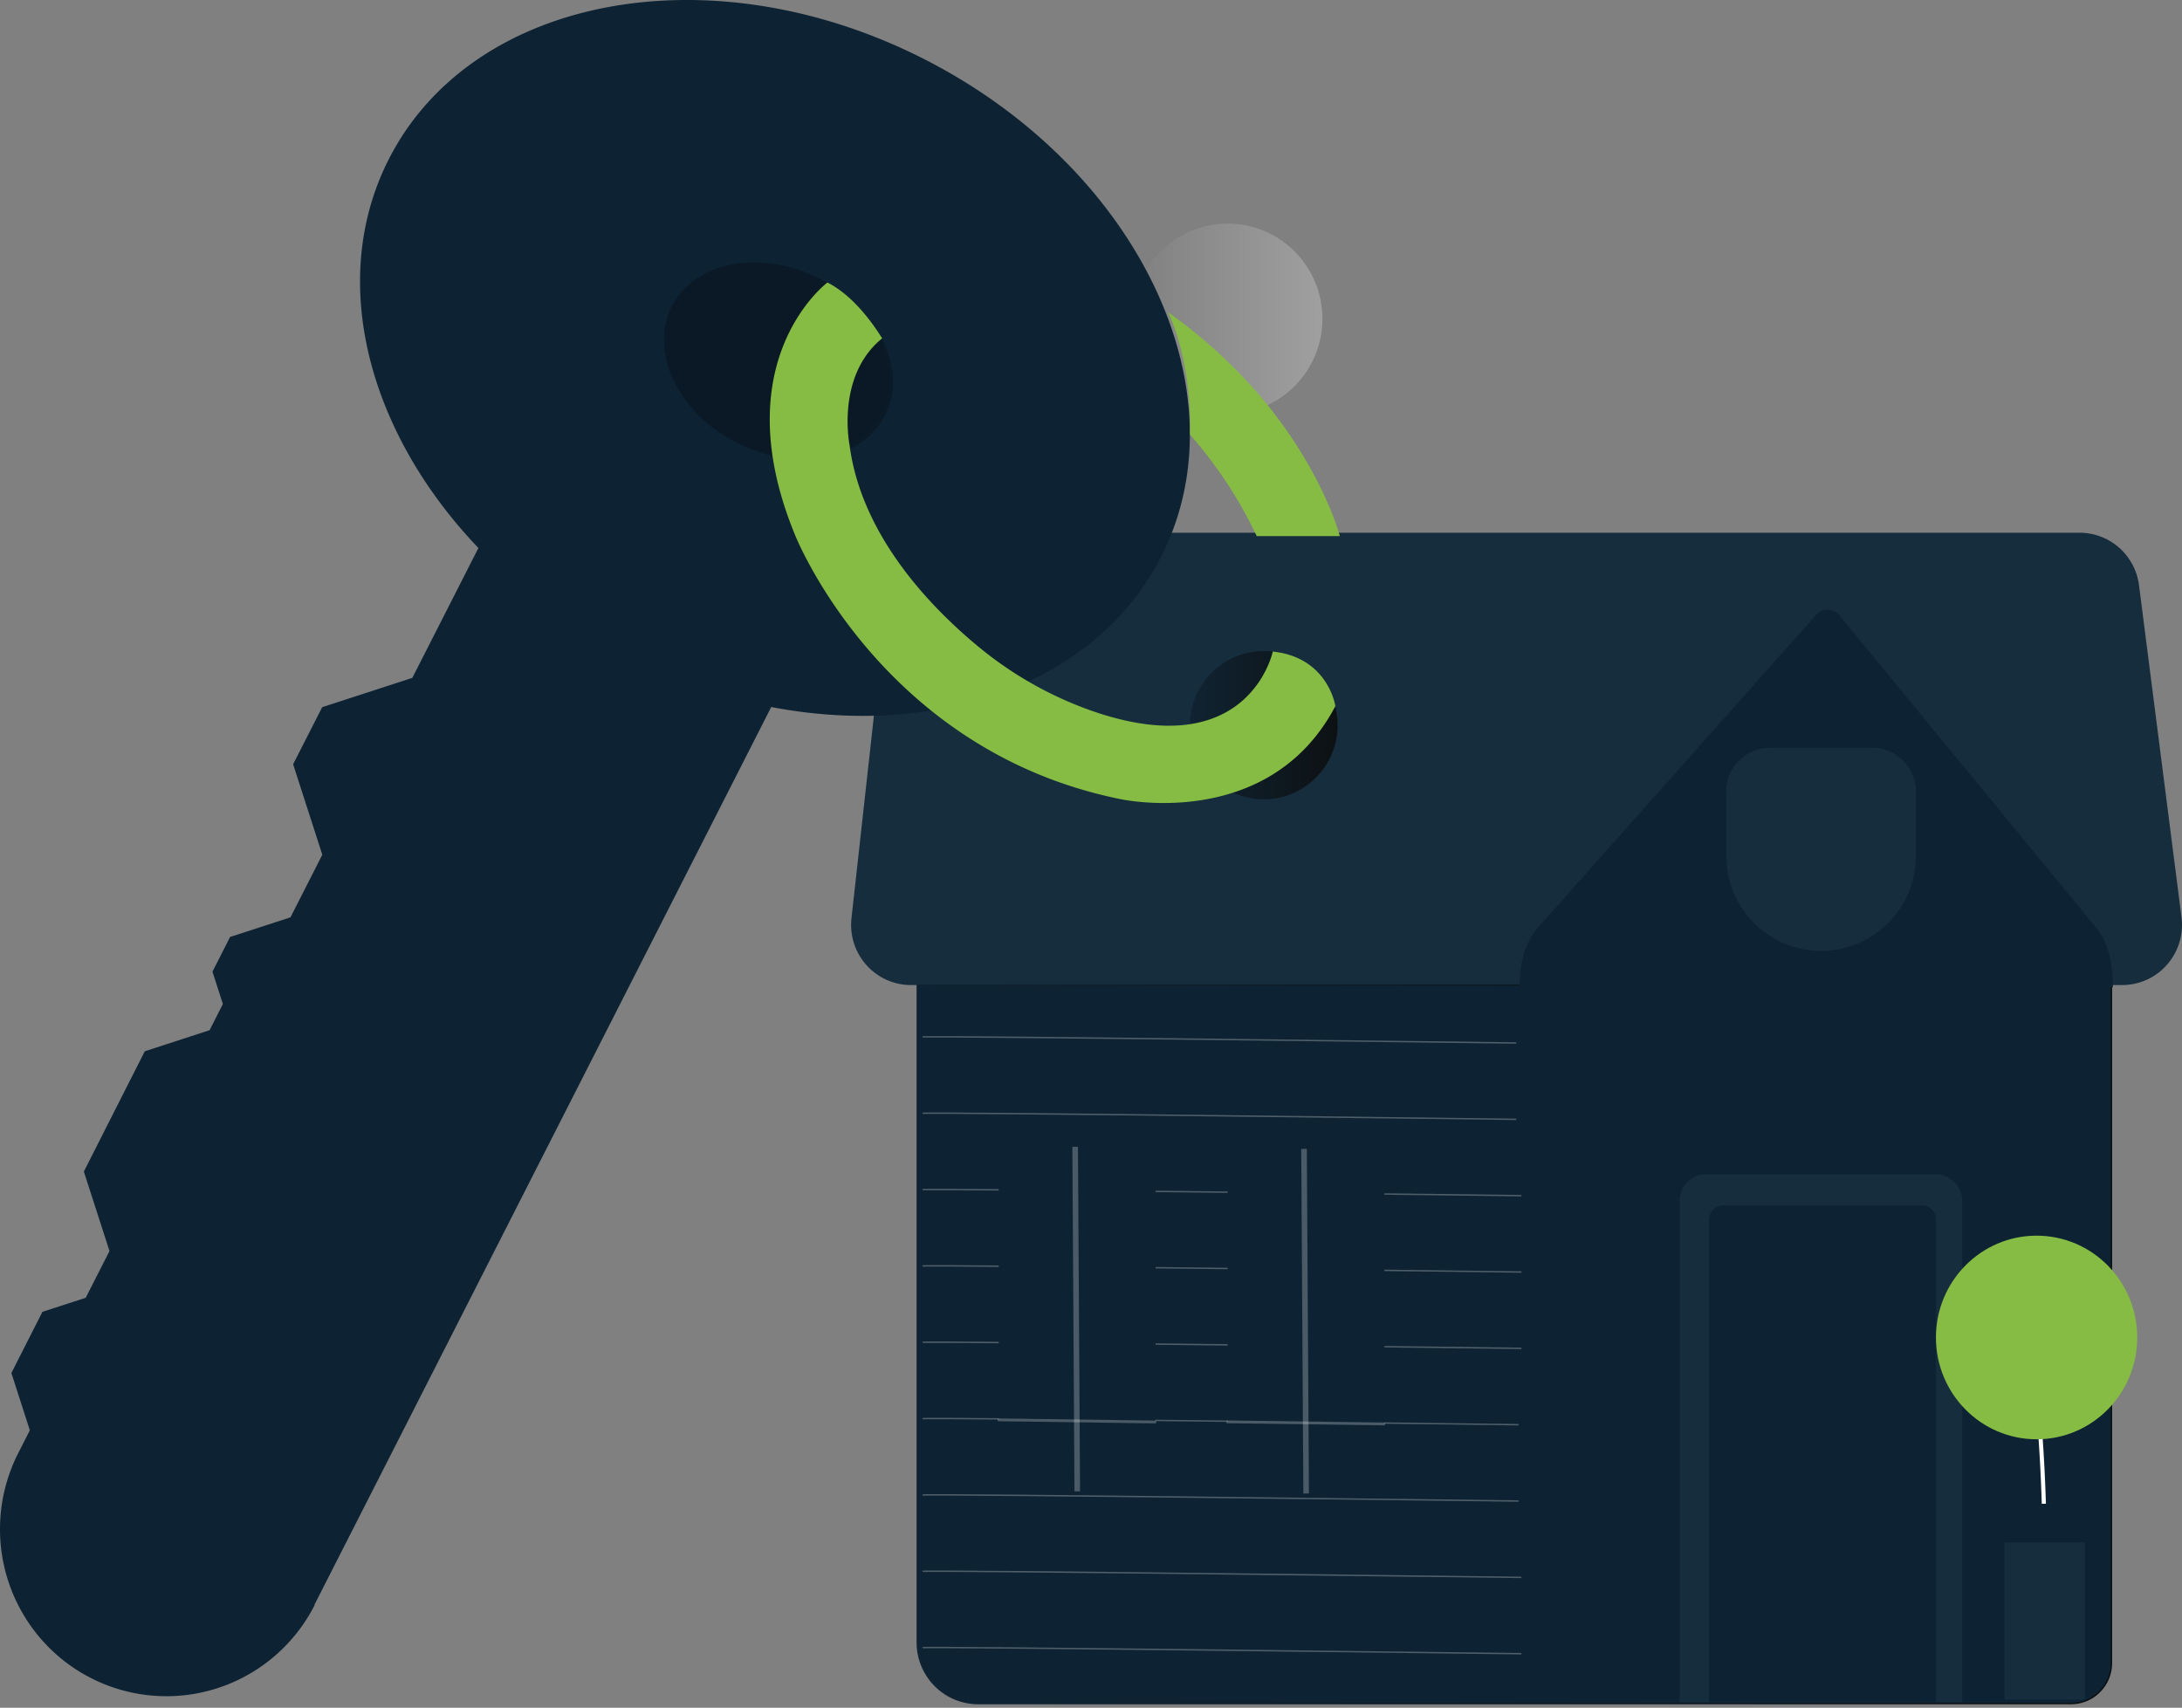 <svg width="520" height="407" fill="none" xmlns="http://www.w3.org/2000/svg"><rect width="100%" height="100%" fill="#808080" stroke="none"/><path opacity=".25" d="M292.552 98.659c12.481 0 22.599-10.157 22.599-22.687 0-12.53-10.118-22.686-22.599-22.686-12.482 0-22.6 10.157-22.6 22.686 0 12.53 10.118 22.687 22.6 22.687z" fill="url(#paint0_linear)"/><path opacity=".25" d="M413.59 98.062c-4.832-9.276-11.208-11.25-20.303-6.626-1.993-10.124-7.92-17.545-19.062-14.987-6.125 1.404-12.712 8.427-13.2 14.987-5.901-3.618-7.921-8.242-15.841-4.28-4.594 2.292-5.584 6.625-6.812 11.475l75.218-.57z" fill="url(#paint1_linear)"/><path opacity=".25" d="M467.051 34.667c-4.963-9.527-11.511-11.568-20.87-6.784-2.046-10.403-8.132-18.036-19.577-15.399-6.283 1.445-13.056 8.654-13.557 15.399-6.059-3.71-8.185-8.468-16.316-4.4-4.713 2.359-5.729 6.772-6.997 11.794l77.317-.61z" fill="url(#paint2_linear)"/><path d="M505.651 234.764H217.109a14.235 14.235 0 01-5.822-1.248 14.279 14.279 0 01-4.809-3.523 14.373 14.373 0 01-3.56-11.131l10.178-91.899h282.496a14.255 14.255 0 019.432 3.573 14.359 14.359 0 014.732 8.937l10.125 79.111a14.388 14.388 0 01-3.458 11.332 14.242 14.242 0 01-10.772 4.848z" fill="#162D3D"/><path d="M218.652 234.764h284.529v161.562a9.705 9.705 0 01-2.822 6.84 9.604 9.604 0 01-6.814 2.833H233.12a14.478 14.478 0 01-10.267-4.269 14.586 14.586 0 01-4.253-10.307V234.764h.052z" fill="#0D2333" stroke="url(#paint3_linear)" stroke-width=".333" stroke-miterlimit="10"/><path opacity=".27" d="M219.841 247.141c.528-.358 141.499 1.431 141.499 1.431m-141.499 16.763c.528-.357 141.499 1.432 141.499 1.432m-141.499 16.762c.528-.358 142.726 1.431 142.726 1.431m-142.726 16.764c.541-.358 142.739 1.431 142.739 1.431m-142.739 16.763c.541-.357 142.739 1.432 142.739 1.432m-142.739 16.762c.541-.358 142.04 1.431 142.04 1.431m-142.04 16.763c.528-.358 142.04 1.431 142.04 1.431m-142.04 16.764c.541-.358 142.726 1.431 142.726 1.431m-142.726 16.763c.528-.358 142.726 1.431 142.726 1.431" stroke="#fff" stroke-width=".333" stroke-miterlimit="10"/><path d="M267.378 273.418h-21.371c-4.419 0-8 3.596-8 8.031v65.727c0 4.435 3.581 8.03 8 8.03h21.371c4.419 0 8-3.595 8-8.03v-65.727c0-4.435-3.581-8.031-8-8.031z" fill="#0D2333"/><path opacity=".25" d="M256.223 273.298l.503 82.133" stroke="#fff" stroke-width="1.331" stroke-miterlimit="10"/><path opacity=".25" d="M237.781 338.377l37.741.519" stroke="#fff" stroke-width=".665" stroke-miterlimit="10"/><path d="M321.565 273.935h-20.659c-4.615 0-8.356 3.755-8.356 8.388v65.011c0 4.633 3.741 8.389 8.356 8.389h20.659c4.615 0 8.356-3.756 8.356-8.389v-65.011c0-4.633-3.741-8.388-8.356-8.388z" fill="#0D2333"/><path opacity=".25" d="M310.768 273.803l.503 82.132" stroke="#fff" stroke-width="1.331" stroke-miterlimit="10"/><path opacity=".25" d="M292.313 338.854l37.741.505" stroke="#fff" stroke-width=".665" stroke-miterlimit="10"/><path d="M452.305 348.17a3.569 3.569 0 01-.551 1.998 3.538 3.538 0 01-3.619 1.589 3.529 3.529 0 01-1.835-.95 3.558 3.558 0 01.492-5.49 3.53 3.53 0 011.975-.605 3.49 3.49 0 012.481.995 3.52 3.52 0 011.057 2.463z" fill="#86BC43"/><path d="M483.617 316.565a400.669 400.669 0 013.459 41.835m-2.85-27.047c-.964-2.65-6.733-3.975-8.621-6.095m10.232 8.627c1.914-3.976 5.095-7.858 7.392-11.635" stroke="#fff" stroke-width=".985" stroke-miterlimit="10"/><path d="M483.856 358.4h6.865a6.146 6.146 0 014.359 1.813 6.203 6.203 0 011.805 4.376v40.457h-19.167v-40.457c0-1.637.646-3.207 1.796-4.367a6.156 6.156 0 014.342-1.822z" fill="#162D3D"/><path d="M481.903 358.4h10.824c1.845 0 3.615.736 4.919 2.046a6.995 6.995 0 012.038 4.938v2.226h-24.725v-2.226c0-1.85.731-3.624 2.033-4.933a6.944 6.944 0 014.911-2.051zm21.634-123.093c0-6.97-1.492-11.158-4.238-14.497l-60.987-74.208a3.615 3.615 0 00-2.715-1.321 3.6 3.6 0 00-2.763 1.215l-66.004 74.208c-3.036 3.405-4.713 7.831-4.713 15.053l141.42-.45zM92.757 37.741c20.079-39.105 77.515-49.508 128.285-23.243 50.77 26.264 75.653 79.337 55.562 118.389-20.092 39.052-77.501 49.507-128.271 23.229-50.77-26.277-75.654-79.27-55.576-118.375z" fill="#0D2333"/><path d="M74.91 382.505l125.407-246.478-70.637-36.216-31.418 61.739-21.477 6.983-6.93 13.609 6.956 21.561-7.59 14.921-14.39 4.677-4.197 8.269 2.482 7.713-3.169 6.241-15.444 5.022-14.521 28.663 6.112 18.95-5.663 11.131-10.323 3.353-7.393 14.576 4.396 13.65-2.772 5.459a39.957 39.957 0 00-2.41 30.374 39.852 39.852 0 007.547 13.56 39.68 39.68 0 0012.143 9.629 39.538 39.538 0 0043.766-5.157 39.795 39.795 0 009.591-12.19l-.066-.039z" fill="#0D2333"/><path opacity=".25" d="M159.235 72.38c-5.399 10.853 1.518 25.43 15.564 32.519 14.046 7.09 29.847 4.148 35.299-6.625 5.452-10.774-1.505-25.377-15.551-32.506-14.045-7.13-29.86-4.2-35.312 6.612z" fill="#0D2333"/><path opacity=".25" d="M160.082 73.07c-5.452 10.826 1.518 25.376 15.564 32.506 14.045 7.129 29.86 4.16 35.312-6.626 5.452-10.787-1.518-25.377-15.564-32.506-14.046-7.13-29.86-4.188-35.312 6.626z" fill="#000"/><path d="M301.171 190.491c9.718 0 17.596-7.908 17.596-17.664 0-9.755-7.878-17.664-17.596-17.664-9.719 0-17.597 7.909-17.597 17.664 0 9.756 7.878 17.664 17.597 17.664z" fill="url(#paint4_linear)"/><path d="M197.189 67.332s-24.87 18.552-7.709 60.188c0 0 20.25 51.297 77.422 62.905 0 0 35.497 7.951 51.338-22.143 0 0-1.703-11.622-14.917-13 0 0-5.676 27.126-43.008 14.166a88.448 88.448 0 01-27.722-15.809c-11.524-9.634-27.444-26.503-30.15-47.705 0 0-3.261-16.353 7.788-25.297-.052.026-5.359-9.422-13.042-13.305zm81.17 7.076s5.716 10.92 5.215 29.153a104.354 104.354 0 0115.92 24.211h19.801s-7.577-29.763-40.936-53.364z" fill="#86BC43"/><path d="M421.811 178.207h24.355c2.766 0 5.419 1.103 7.374 3.066a10.488 10.488 0 013.055 7.403v15.265a22.73 22.73 0 01-6.619 16.042 22.557 22.557 0 01-15.981 6.645 22.553 22.553 0 01-15.98-6.645 22.73 22.73 0 01-6.619-16.042v-15.265c0-2.777 1.098-5.44 3.054-7.403a10.41 10.41 0 017.374-3.066h-.013zm-15.234 101.652h54.744c1.67 0 3.272.666 4.452 1.851a6.334 6.334 0 011.845 4.47v119.528h-67.324V286.18c0-1.674.662-3.28 1.84-4.465a6.282 6.282 0 014.443-1.856z" fill="#162D3D"/><path d="M410.671 287.306h47.404c.879 0 1.722.35 2.343.974s.971 1.47.971 2.352v115.049h-54.097V290.579a3.336 3.336 0 011.012-2.341 3.318 3.318 0 012.367-.932z" fill="#0D2333"/><path d="M485.347 343.015c13.247 0 23.986-10.863 23.986-24.263 0-13.401-10.739-24.264-23.986-24.264s-23.986 10.863-23.986 24.264c0 13.4 10.739 24.263 23.986 24.263z" fill="#86BC43"/><defs><linearGradient id="paint0_linear" x1="269.939" y1="75.972" x2="315.151" y2="75.972" gradientUnits="userSpaceOnUse"><stop stop-color="#fff" stop-opacity="0"/><stop offset="1" stop-color="#fff"/></linearGradient><linearGradient id="paint1_linear" x1="23488.1" y1="2687.23" x2="27775.5" y2="2687.23" gradientUnits="userSpaceOnUse"><stop stop-color="#fff" stop-opacity="0"/><stop offset="1" stop-color="#fff"/></linearGradient><linearGradient id="paint2_linear" x1="27195.5" y1="1574.46" x2="31723.9" y2="1574.46" gradientUnits="userSpaceOnUse"><stop stop-color="#fff" stop-opacity="0"/><stop offset="1" stop-color="#fff"/></linearGradient><linearGradient id="paint3_linear" x1="218.494" y1="320.381" x2="503.34" y2="320.381" gradientUnits="userSpaceOnUse"><stop stop-color="#0F2333"/><stop offset="1" stop-color="#0A0E11"/></linearGradient><linearGradient id="paint4_linear" x1="283.574" y1="172.827" x2="318.781" y2="172.827" gradientUnits="userSpaceOnUse"><stop stop-color="#102332"/><stop offset="1" stop-color="#0D1113"/></linearGradient></defs></svg>